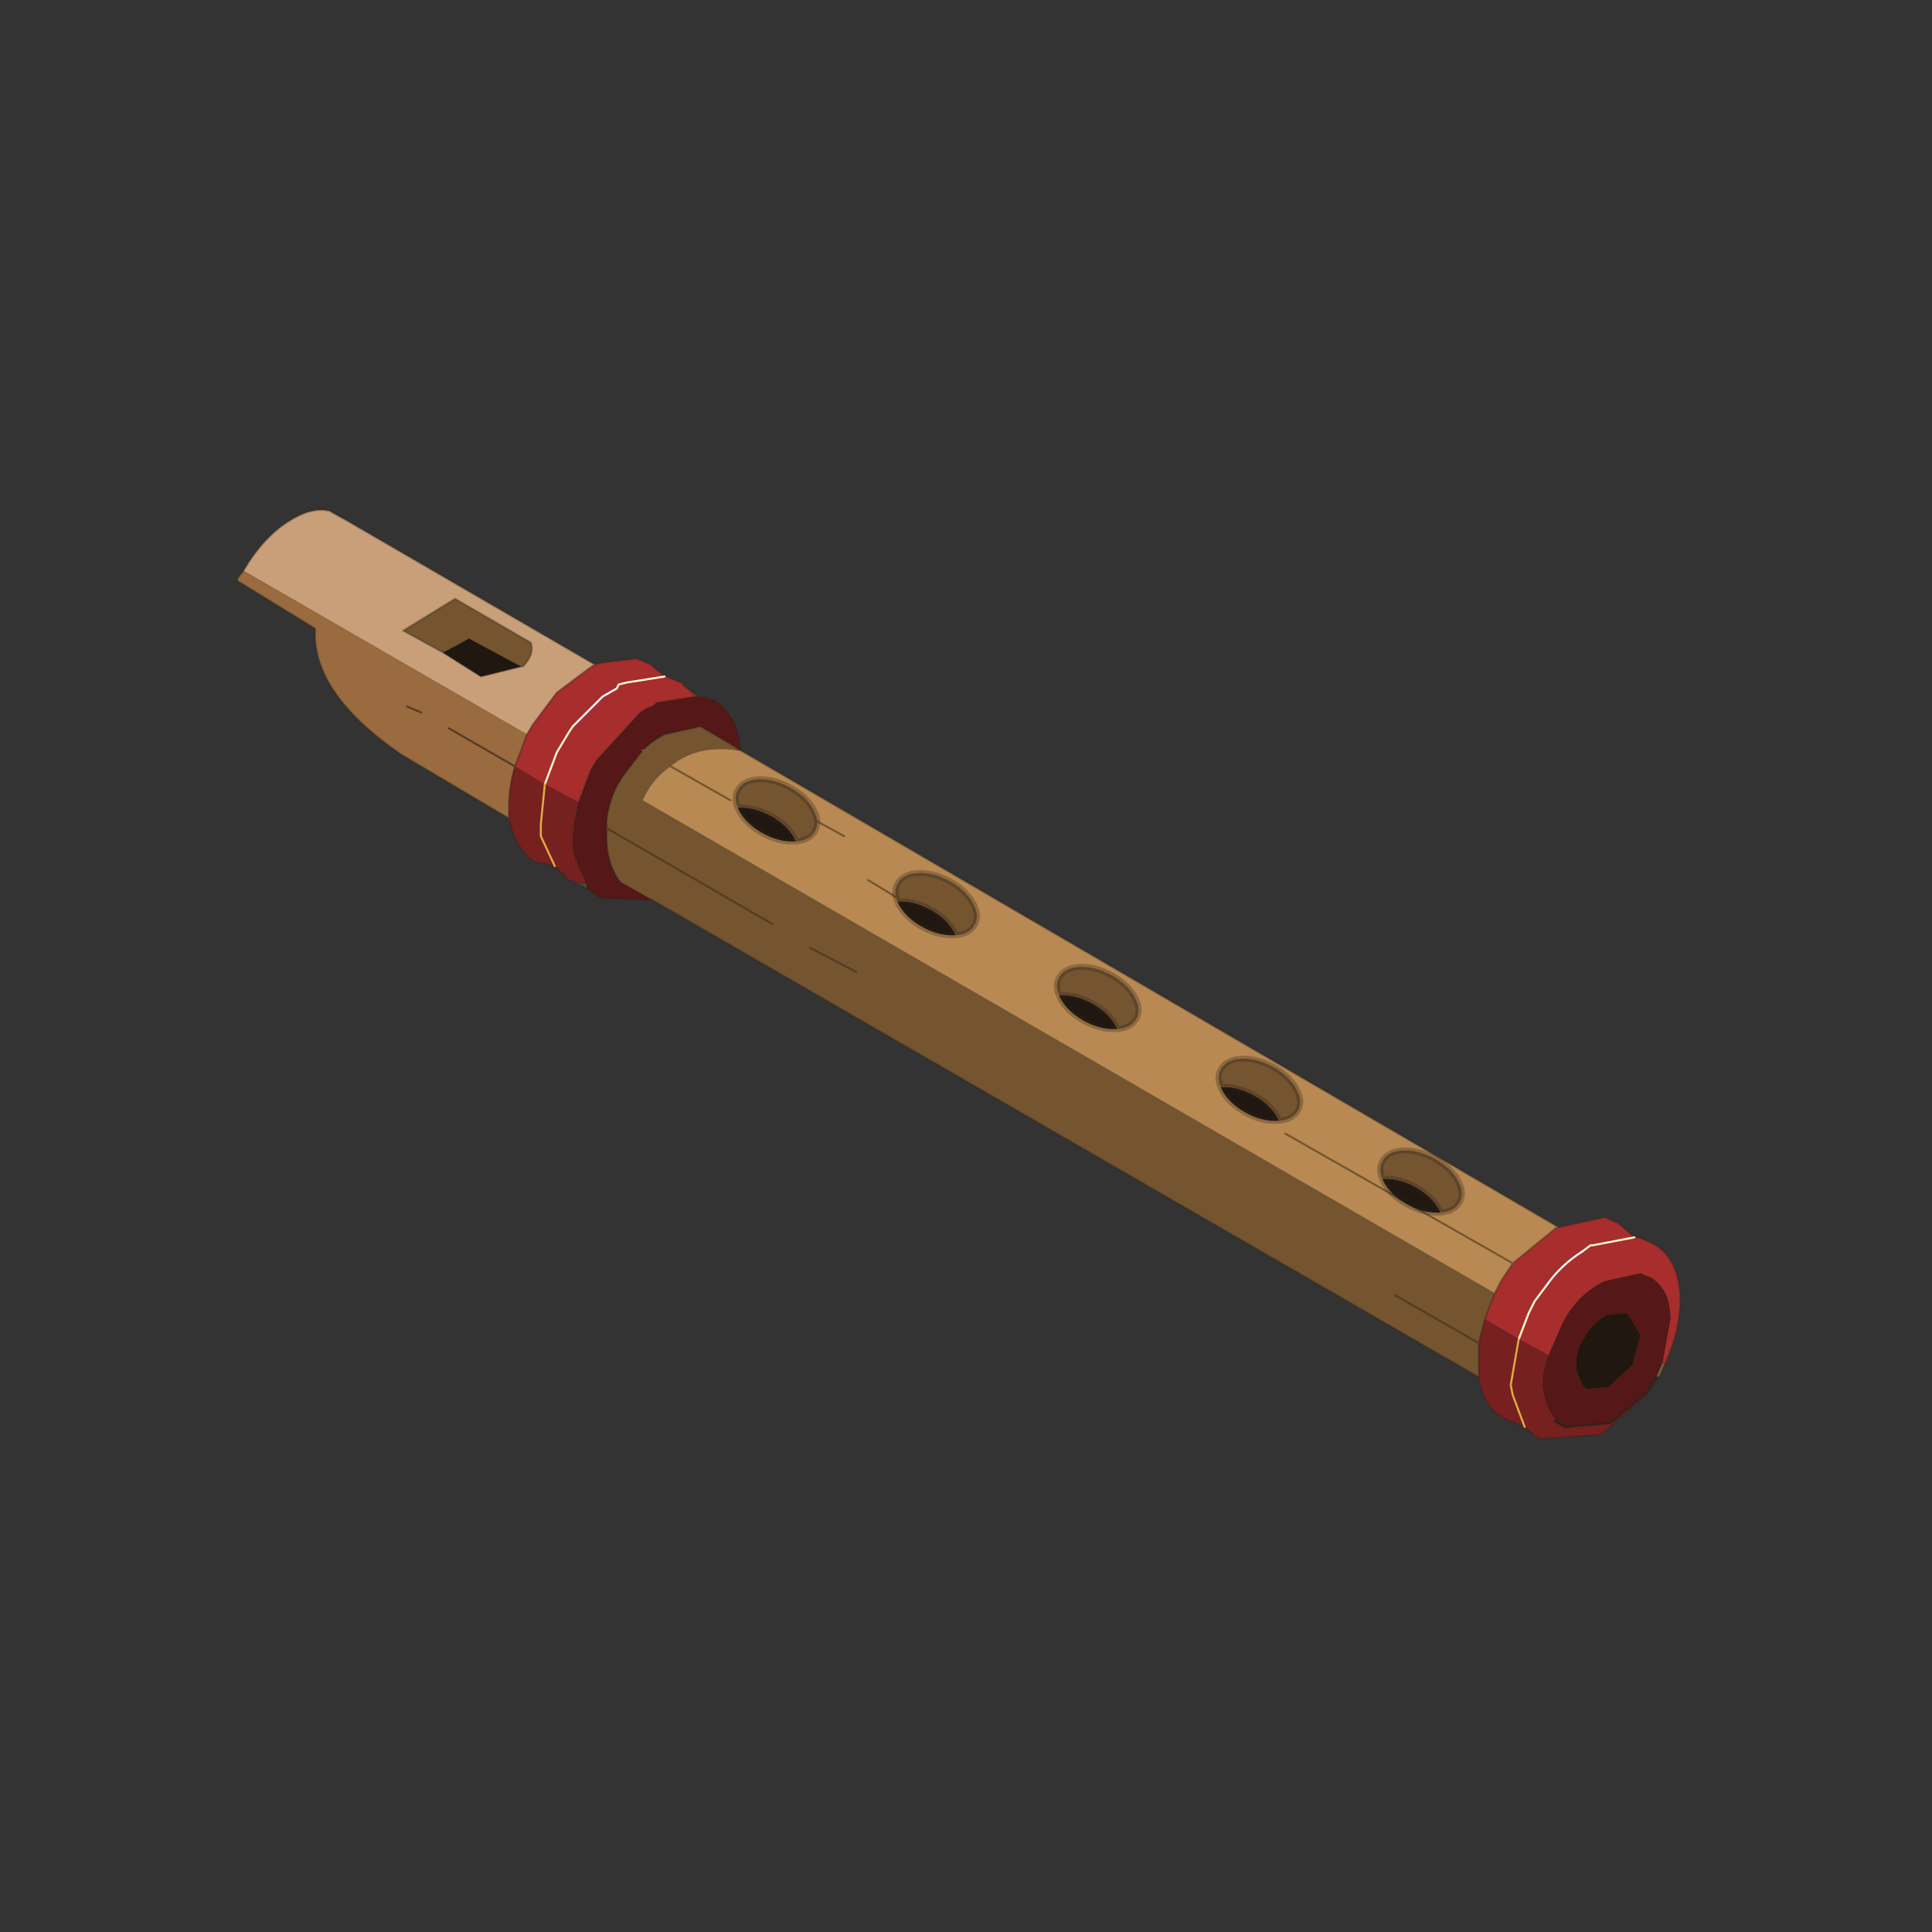 <?xml version="1.0" encoding="UTF-8" standalone="no"?>
<svg xmlns:xlink="http://www.w3.org/1999/xlink" height="440.0px" width="440.0px" xmlns="http://www.w3.org/2000/svg">
  <rect width="100%" height="100%" fill="#333333" stroke="none"/>
  <g transform="matrix(10.0, 0.0, 0.0, 10.0, 0.0, 0.0)">
    <use height="44.0" transform="matrix(0.909, 0.0, 0.0, 0.909, 2.0, 2.0)" width="44.0" xlink:href="#sprite0"/>
  </g>
  <defs>
    <g id="sprite0" transform="matrix(1.0, 0.0, 0.0, 1.0, 0.0, 0.0)">
      <use height="44.0" transform="matrix(1.0, 0.0, 0.0, 1.0, 0.0, 0.0)" width="44.0" xlink:href="#shape0"/>
      <use height="9.6" transform="matrix(0.128, 0.074, -0.087, 0.129, 16.66, 16.901)" width="15.8" xlink:href="#shape1"/>
      <use height="9.6" transform="matrix(0.128, 0.074, -0.087, 0.129, 20.66, 19.25)" width="15.8" xlink:href="#shape1"/>
      <use height="9.6" transform="matrix(0.128, 0.074, -0.087, 0.129, 24.71, 21.601)" width="15.8" xlink:href="#shape1"/>
      <use height="9.6" transform="matrix(0.128, 0.074, -0.087, 0.129, 28.76, 23.901)" width="15.8" xlink:href="#shape1"/>
      <use height="9.6" transform="matrix(0.128, 0.074, -0.087, 0.129, 32.81, 26.201)" width="15.8" xlink:href="#shape1"/>
    </g>
    <g id="shape0" transform="matrix(1.0, 0.0, 0.0, 1.0, 0.0, 0.0)">
      <path d="M44.0 44.0 L0.0 44.0 0.0 0.0 44.0 0.0 44.0 44.0" fill="#43adca" fill-opacity="0.0" fill-rule="evenodd" stroke="none"/>
      <path d="M8.9 14.15 L7.9 13.6 9.2 12.8 11.1 13.9 Q11.2 14.2 10.9 14.5 L10.85 14.5 9.55 13.8 Q9.2 14.0 8.9 14.15 M13.0 18.55 L13.0 18.35 Q13.05 17.9 13.25 17.5 L13.4 17.25 13.9 16.6 Q14.15 16.35 14.45 16.2 L15.35 16.0 16.2 16.5 16.3 16.6 16.2 16.5 16.35 16.6 16.3 16.6 Q15.25 16.45 14.6 17.0 L13.9 16.6 14.6 17.0 Q14.15 17.3 13.9 17.85 L35.25 30.2 35.0 30.85 34.85 31.45 34.85 32.0 34.85 32.3 14.15 20.35 13.35 19.9 13.3 19.85 Q13.0 19.4 13.0 18.8 L13.0 18.55 17.15 20.95 13.0 18.55 M32.75 30.25 L34.85 31.45 32.75 30.25 M19.25 22.15 L18.1 21.55 19.25 22.15" fill="#745530" fill-rule="evenodd" stroke="none"/>
      <path d="M10.85 14.5 L10.9 14.5 Q11.2 14.2 11.1 13.9 L9.2 12.8 7.9 13.6 8.9 14.15 9.85 14.75 10.85 14.5 M12.7 14.45 L12.55 14.55 11.75 15.15 11.15 15.95 11.0 16.2 3.9 12.1 Q4.4 11.25 5.05 10.85 5.6 10.5 6.05 10.6 L6.5 10.85 12.7 14.45" fill="#c89f79" fill-rule="evenodd" stroke="none"/>
      <path d="M8.0 15.5 L8.35 15.65 8.0 15.5 M3.9 12.1 L11.0 16.2 10.7 17.0 9.05 16.05 10.7 17.0 Q10.55 17.5 10.55 18.0 L10.55 18.3 7.85 16.7 Q5.6 15.15 5.7 13.55 L3.75 12.35 3.75 12.3 3.9 12.1" fill="#9a6b3f" fill-rule="evenodd" stroke="none"/>
      <path d="M11.0 16.2 L11.15 15.95 11.75 15.15 12.55 14.55 12.7 14.45 12.9 14.4 13.75 14.3 14.1 14.45 14.45 14.75 13.5 14.9 13.3 14.95 13.25 15.05 13.3 14.95 13.5 14.9 14.45 14.75 14.5 14.75 14.85 14.9 14.9 14.9 14.9 14.95 15.25 15.25 14.3 15.4 Q14.25 15.4 14.15 15.5 13.95 15.55 13.8 15.7 L12.75 16.85 12.6 17.1 12.3 17.9 11.45 17.45 10.7 17.0 11.0 16.2 M12.15 16.0 L12.05 16.15 11.9 16.4 11.75 16.65 11.45 17.45 11.75 16.65 11.9 16.4 12.05 16.15 12.15 16.0 12.9 15.25 13.25 15.05 12.9 15.25 12.15 16.0 M35.25 30.2 L35.4 29.9 35.7 29.45 36.8 28.55 36.85 28.55 38.0 28.3 38.35 28.45 38.75 28.8 37.7 29.0 37.65 29.0 37.45 29.15 37.65 29.0 37.7 29.0 38.75 28.8 38.85 28.8 39.2 28.95 Q39.85 29.3 39.9 30.3 39.9 31.15 39.5 32.0 L39.45 31.95 39.65 30.85 Q39.65 30.1 39.15 29.8 L39.0 29.75 38.9 29.7 38.0 29.9 Q37.3 30.25 36.95 30.95 L36.6 31.75 35.85 31.35 35.0 30.85 35.25 30.2 M37.45 29.15 Q36.9 29.5 36.55 30.0 36.9 29.5 37.45 29.15 M36.55 30.0 L36.25 30.4 36.1 30.7 35.85 31.35 36.1 30.7 36.25 30.4 36.55 30.0" fill="#a82d2d" fill-rule="evenodd" stroke="none"/>
      <path d="M10.7 17.0 L11.45 17.45 11.35 18.45 11.35 18.75 11.7 19.5 11.35 18.75 11.35 18.45 11.45 17.45 12.3 17.9 12.2 18.4 12.15 18.95 12.2 19.25 12.5 19.95 12.2 19.9 12.1 19.85 12.05 19.85 12.0 19.85 12.0 19.8 11.7 19.5 11.25 19.4 11.2 19.4 Q10.7 19.05 10.55 18.3 L10.55 18.0 Q10.55 17.5 10.7 17.0 M34.85 32.3 L34.85 32.0 34.85 31.45 35.0 30.85 35.85 31.35 36.6 31.75 Q36.45 32.1 36.45 32.5 36.5 33.05 36.8 33.4 L36.75 33.4 37.0 33.55 37.05 33.55 38.15 33.45 39.05 32.7 39.1 32.7 37.9 33.75 36.35 33.85 36.0 33.55 35.5 33.35 Q34.95 33.05 34.85 32.3 M36.0 33.55 L35.7 32.75 35.65 32.5 35.85 31.35 35.65 32.5 35.7 32.75 36.0 33.55" fill="#772020" fill-rule="evenodd" stroke="none"/>
      <path d="M8.9 14.15 Q9.2 14.0 9.55 13.8 L10.85 14.5 9.85 14.75 8.9 14.15 M38.55 30.7 L38.6 30.75 38.9 31.25 38.7 32.0 38.1 32.55 37.55 32.6 37.45 32.5 37.3 32.15 37.3 32.05 Q37.25 31.7 37.5 31.3 37.7 30.95 38.05 30.75 L38.5 30.7 38.55 30.7" fill="#1f1710" fill-rule="evenodd" stroke="none"/>
      <path d="M12.3 17.9 L12.6 17.1 12.75 16.85 13.8 15.7 Q13.95 15.55 14.15 15.5 14.25 15.4 14.3 15.4 L15.25 15.25 15.3 15.25 15.35 15.25 15.7 15.35 Q16.3 15.75 16.35 16.6 L16.3 16.6 16.35 16.6 16.2 16.5 15.35 16.0 14.45 16.2 Q14.15 16.35 13.9 16.6 L13.4 17.25 13.25 17.5 Q13.05 17.9 13.0 18.35 L13.0 18.55 13.0 18.8 Q13.0 19.4 13.3 19.85 L13.35 19.9 14.15 20.35 12.85 20.3 12.5 20.05 12.5 19.95 12.2 19.25 12.15 18.95 12.2 18.4 12.3 17.9 M36.6 31.75 L36.95 30.95 Q37.3 30.25 38.0 29.9 L38.9 29.7 39.0 29.75 39.15 29.8 Q39.65 30.1 39.65 30.85 L39.45 31.95 39.3 32.3 39.05 32.7 38.15 33.45 37.05 33.55 37.0 33.55 36.8 33.4 Q36.5 33.05 36.45 32.5 36.45 32.1 36.6 31.75 M38.55 30.7 L38.5 30.7 38.05 30.75 Q37.7 30.95 37.5 31.3 37.25 31.7 37.3 32.05 L37.3 32.15 37.45 32.5 37.55 32.6 38.1 32.55 38.7 32.0 38.9 31.25 38.6 30.75 38.55 30.7" fill="#551717" fill-rule="evenodd" stroke="none"/>
      <path d="M15.25 15.25 L14.9 14.95 15.3 15.25 15.25 15.25 M12.5 19.95 L12.5 20.05 12.2 19.9 12.5 19.95" fill="#584f32" fill-rule="evenodd" stroke="none"/>
      <path d="M14.6 17.0 Q15.25 16.45 16.3 16.6 L16.35 16.6 36.85 28.55 36.8 28.55 35.7 29.45 35.4 29.9 35.25 30.2 13.9 17.85 Q14.15 17.3 14.6 17.0 L16.1 17.85 14.6 17.0 M18.95 18.75 L17.95 18.2 18.95 18.75 M19.55 19.85 L20.7 20.55 19.55 19.85 M30.0 26.2 L35.7 29.45 30.0 26.2" fill="#b88952" fill-rule="evenodd" stroke="none"/>
      <path d="M39.3 32.3 L39.45 31.95 39.5 32.0 39.4 32.25 39.35 32.3 39.3 32.3" fill="#6c623e" fill-rule="evenodd" stroke="none"/>
      <path d="M39.1 32.7 L39.05 32.7 39.1 32.7" fill="#768f45" fill-rule="evenodd" stroke="none"/>
      <path d="M10.85 14.5 L10.9 14.5 Q11.2 14.2 11.1 13.9 L9.2 12.8 7.9 13.6 8.9 14.15 M10.85 14.5 L9.85 14.75 8.9 14.15 M11.0 16.2 L11.15 15.95 11.75 15.15 12.55 14.55 12.7 14.45 6.5 10.85 6.05 10.6 Q5.6 10.5 5.05 10.85 4.4 11.25 3.9 12.1 M11.0 16.2 L10.7 17.0 Q10.55 17.5 10.55 18.0 L10.55 18.3 7.85 16.7 Q5.6 15.15 5.7 13.55 L3.75 12.35 3.75 12.3 3.9 12.1 M14.45 14.75 L14.1 14.45 13.75 14.3 12.9 14.4 12.7 14.45 M12.3 17.9 L12.6 17.1 12.75 16.85 13.8 15.7 Q13.95 15.55 14.15 15.5 14.25 15.4 14.3 15.4 L15.25 15.25 14.9 14.95 14.9 14.9 14.85 14.9 14.5 14.75 14.45 14.75 M13.9 16.6 L13.4 17.25 13.25 17.5 Q13.05 17.9 13.0 18.35 L13.0 18.55 13.0 18.8 Q13.0 19.4 13.3 19.85 L13.35 19.9 M16.2 16.5 L15.35 16.0 14.45 16.2 Q14.15 16.35 13.9 16.6 M16.3 16.6 L16.2 16.5 16.35 16.6 Q16.3 15.75 15.7 15.35 L15.35 15.25 15.3 15.25 15.25 15.25 M14.9 14.95 L15.3 15.25 M16.3 16.6 L16.35 16.6 M14.15 20.35 L34.85 32.3 34.85 32.0 34.85 31.45 M12.3 17.9 L12.2 18.4 12.15 18.95 12.2 19.25 12.5 19.95 12.5 20.05 12.85 20.3 14.15 20.35 M12.2 19.9 L12.05 19.85 12.0 19.85 12.0 19.8 11.7 19.5 11.25 19.4 11.2 19.4 Q10.7 19.05 10.55 18.3 M12.5 19.95 L12.2 19.9 12.5 20.05 M12.2 19.9 L12.1 19.85 12.05 19.85 M35.25 30.2 L35.4 29.9 35.7 29.45 M6.5 10.85 L6.3 10.7 6.05 10.6 M36.85 28.55 L36.8 28.55 35.7 29.45 M38.75 28.8 L38.35 28.45 38.0 28.3 36.85 28.55 16.35 16.6 M35.25 30.2 L35.0 30.85 34.85 31.45 M39.5 32.0 Q39.9 31.15 39.9 30.3 39.85 29.3 39.2 28.95 L38.85 28.8 38.75 28.8 M36.0 33.55 L36.35 33.85 37.9 33.75 39.1 32.7 39.35 32.3 M39.5 32.0 L39.4 32.25 39.35 32.3 M36.0 33.55 L35.5 33.35 Q34.95 33.05 34.85 32.3" fill="none" stroke="#2e2219" stroke-linecap="round" stroke-linejoin="round" stroke-opacity="0.302" stroke-width="0.05"/>
      <path d="M8.35 15.65 L8.0 15.5 M10.7 17.0 L9.05 16.05 M13.0 18.55 L17.15 20.95 M34.85 31.45 L32.75 30.25 M18.1 21.55 L19.25 22.15" fill="none" stroke="#563c23" stroke-linecap="round" stroke-linejoin="round" stroke-width="0.05"/>
      <path d="M11.45 17.45 L11.75 16.65 11.9 16.4 12.05 16.15 12.15 16.0 M13.25 15.05 L13.3 14.95 13.5 14.9 14.45 14.75 M37.45 29.15 L37.65 29.0 37.7 29.0 38.75 28.8 M35.85 31.35 L36.1 30.7 36.25 30.4 36.55 30.0" fill="none" stroke="#ffffcc" stroke-linecap="round" stroke-linejoin="round" stroke-width="0.05"/>
      <path d="M12.15 16.0 L12.9 15.25 13.25 15.05 M36.55 30.0 Q36.9 29.5 37.45 29.15" fill="none" stroke="#ffffff" stroke-linecap="round" stroke-linejoin="round" stroke-width="0.05"/>
      <path d="M13.9 16.6 L14.6 17.0 16.1 17.85 M20.7 20.55 L19.55 19.85 M17.95 18.2 L18.95 18.75 M35.7 29.45 L30.0 26.2" fill="none" stroke="#745530" stroke-linecap="round" stroke-linejoin="round" stroke-width="0.05"/>
      <path d="M11.7 19.5 L11.35 18.75 11.35 18.45 11.45 17.45 M35.85 31.35 L35.65 32.5 35.7 32.75 36.0 33.55" fill="none" stroke="#ddad40" stroke-linecap="round" stroke-linejoin="round" stroke-width="0.05"/>
      <path d="M36.8 33.4 L37.0 33.55 37.05 33.55 38.15 33.45 39.05 32.7 39.3 32.3 M37.0 33.55 L36.75 33.4 36.8 33.4" fill="none" stroke="#2f231a" stroke-linecap="round" stroke-linejoin="round" stroke-width="0.05"/>
    </g>
    <g id="shape1" transform="matrix(1.0, 0.0, 0.0, 1.0, 7.9, 4.8)">
      <path d="M5.7 2.75 L5.2 3.05 Q3.05 4.3 0.0 4.3 -3.05 4.3 -5.25 3.05 L-5.7 2.75 -5.25 2.45 Q-3.05 1.2 0.0 1.2 3.05 1.2 5.2 2.45 L5.7 2.75" fill="#1f1710" fill-rule="evenodd" stroke="none"/>
      <path d="M-5.7 2.75 Q-7.4 1.6 -7.4 0.0 -7.4 -1.8 -5.25 -3.05 -3.05 -4.3 0.0 -4.3 3.05 -4.3 5.2 -3.05 7.4 -1.8 7.4 0.0 7.4 1.6 5.7 2.75 L5.2 2.45 Q3.05 1.2 0.0 1.2 -3.05 1.2 -5.25 2.45 L-5.7 2.75" fill="#745530" fill-rule="evenodd" stroke="none"/>
      <path d="M-5.7 2.75 Q-7.4 1.6 -7.4 0.0 -7.4 -1.8 -5.25 -3.05 -3.05 -4.3 0.0 -4.3 3.05 -4.3 5.2 -3.05 7.4 -1.8 7.4 0.0 7.4 1.6 5.7 2.75 L5.2 3.05 Q3.05 4.3 0.0 4.3 -3.05 4.3 -5.25 3.05 L-5.7 2.75 -5.25 2.45 Q-3.05 1.2 0.0 1.2 3.05 1.2 5.2 2.45 L5.7 2.75" fill="none" stroke="#2e2219" stroke-linecap="round" stroke-linejoin="round" stroke-opacity="0.302" stroke-width="1.0"/>
    </g>
  </defs>
</svg>
